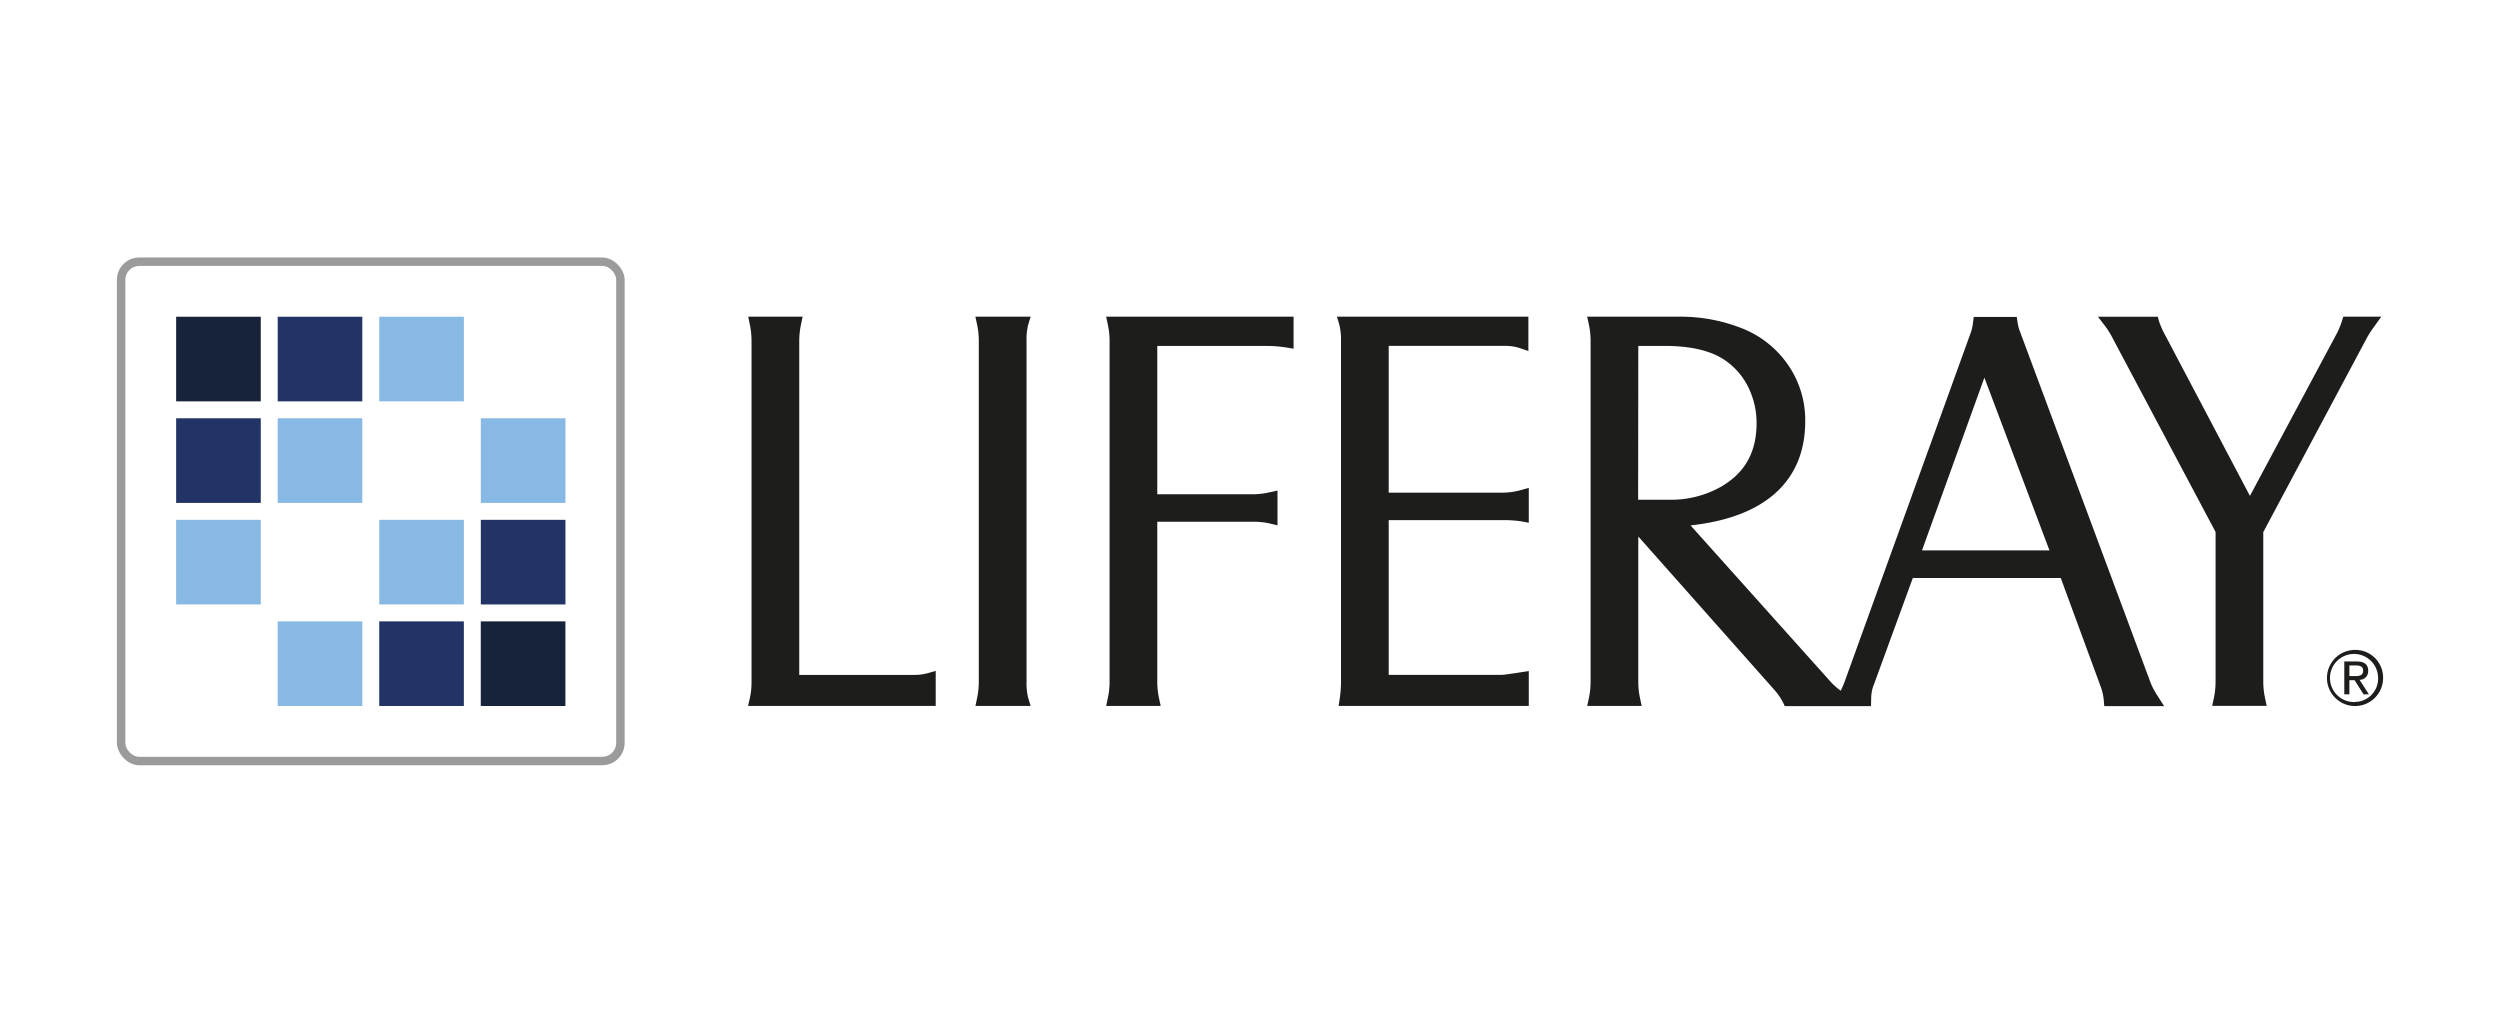 <svg xmlns="http://www.w3.org/2000/svg" viewBox="0 0 623.62 255.12"><defs><style>.cls-1{fill:#fff;}.cls-2{fill:#1d1d1b;}.cls-3{fill:#9c9b9b;}.cls-4{fill:#17223b;}.cls-5{fill:#213465;}.cls-6{fill:#88b8e4;}</style></defs><title>liferay</title><g id="BG"><rect class="cls-1" width="623.62" height="255.12"/></g><g id="Logo"><path class="cls-2" d="M590.74,167.34c0-1.56-.92-2.34-2.85-2.34h-3.11v8.2h1.27v-3.53h1.3l2.24,3.53h1.33l-2.34-3.62A2.13,2.13,0,0,0,590.74,167.34Zm-3.42,1.31h-1.27V166h1.62c.84,0,1.81.14,1.81,1.27C589.48,168.6,588.41,168.65,587.32,168.65Zm.14-6.53a7,7,0,1,0,7,7A6.91,6.91,0,0,0,587.46,162.12Zm0,13a6,6,0,1,1,5.75-6A5.8,5.8,0,0,1,587.46,175.09Z"/><path class="cls-2" d="M227.91,168.36H199.37V85a20.78,20.78,0,0,1,.46-4.17l.38-1.84H186.64l.38,1.84a20.81,20.81,0,0,1,.45,4.17v85.36a18.67,18.67,0,0,1-.44,3.87l-.42,1.86h46.8v-8.74l-2,.57A12.88,12.88,0,0,1,227.91,168.36Z"/><path class="cls-2" d="M256.07,170.17V85a14.89,14.89,0,0,1,.41-4l.61-2H243.31l.4,1.85a19.69,19.69,0,0,1,.45,4.09v85.22a19.69,19.69,0,0,1-.45,4.09l-.39,1.85h13.77l-.61-2A14.71,14.71,0,0,1,256.07,170.17Z"/><path class="cls-2" d="M276.32,80.86a18.79,18.79,0,0,1,.46,4v85.29a19.06,19.06,0,0,1-.46,4.09l-.39,1.85h13.6l-.4-1.85a19.69,19.69,0,0,1-.45-4.09v-40h23.73a18.14,18.14,0,0,1,4.36.44l1.9.46v-8.69l-1.87.42a19.39,19.39,0,0,1-4.25.52H288.68v-37H316a30.29,30.29,0,0,1,4.9.39l1.78.29V79H275.93Z"/><path class="cls-2" d="M374.53,122.89H346.41V86.28h29.16a11.44,11.44,0,0,1,3.68.6l2,.69V79H333.51l.58,2a15.22,15.22,0,0,1,.42,4v85.15a28.68,28.68,0,0,1-.33,4.18l-.26,1.76h47.43v-8.7l-1.77.28c-3.22.5-4.47.65-4.84.67H346.41V129.75h28.25a29.07,29.07,0,0,1,4.88.31l1.81.34v-8.71l-2,.57A17.4,17.4,0,0,1,374.53,122.89Z"/><path class="cls-2" d="M536.52,170.46l-32.77-88.1a11.13,11.13,0,0,1-.48-2l-.2-1.3H492.35l-.18,1.32a11.27,11.27,0,0,1-.56,2.58L460,170.43c-.19.48-.48,1.12-.83,1.87a16.39,16.39,0,0,1-2.36-2.05l-35.11-39.19c8.68-.94,15.51-3.41,20.33-7.34,5.49-4.49,8.28-10.76,8.28-18.65a24.2,24.2,0,0,0-4.53-14.4A25,25,0,0,0,435,82.09,41.52,41.52,0,0,0,418.55,79H395.92l.4,1.85a19.69,19.69,0,0,1,.45,4.09v85.22a19.69,19.69,0,0,1-.45,4.09l-.4,1.85h13.6l-.4-1.85a19.62,19.62,0,0,1-.45-4.09V133.83l33.71,38a15.37,15.37,0,0,1,2.41,3.43l.41.88h21.51l.05-1.49a10.47,10.47,0,0,1,.39-3.1l10-27.37h36.9l10.05,27.33a13.48,13.48,0,0,1,.69,3.23l.12,1.4h14.93l-1.51-2.36A19.52,19.52,0,0,1,536.52,170.46Zm-25.29-33.17H479.44L495,94.2Zm-102.56-51h6.61c6.57,0,11.66,1.22,15.13,3.65a17.5,17.5,0,0,1,5.7,6.66,20.09,20.09,0,0,1,2.06,9c0,7.23-2.93,12.43-9,15.89a25.26,25.26,0,0,1-12.54,3.17h-8Z"/><path class="cls-2" d="M584.53,79l-.34,1.08a19.31,19.31,0,0,1-1.35,3.24l-21.6,40.38L540.12,83.64a23,23,0,0,1-1.56-3.49l-.3-1.14H523.32l1.9,2.46a22.81,22.81,0,0,1,1.95,3.23l25.5,48v37.44a19.62,19.62,0,0,1-.45,4.09l-.4,1.85h13.6l-.39-1.85a19.65,19.65,0,0,1-.46-4.09V132.73L590.4,84.31a27.11,27.11,0,0,1,1.85-2.86L594,79Z"/><rect class="cls-3" x="29.16" y="64.23" width="126.66" height="126.66" rx="5.58" ry="5.58"/><rect class="cls-1" x="31.27" y="66.34" width="122.44" height="122.44" rx="3.47" ry="3.47"/><rect class="cls-4" x="43.94" y="79.01" width="21.11" height="21.11"/><rect class="cls-5" x="69.27" y="79.01" width="21.11" height="21.11"/><rect class="cls-6" x="94.6" y="79.01" width="21.11" height="21.11"/><rect class="cls-6" x="43.94" y="129.67" width="21.11" height="21.11"/><rect class="cls-5" x="43.94" y="104.34" width="21.11" height="21.11"/><rect class="cls-6" x="69.27" y="104.34" width="21.11" height="21.11"/><rect class="cls-5" x="94.6" y="155" width="21.11" height="21.11"/><rect class="cls-4" x="119.93" y="155" width="21.11" height="21.11"/><rect class="cls-6" x="69.27" y="155" width="21.11" height="21.11"/><rect class="cls-6" x="119.94" y="104.34" width="21.11" height="21.11"/><rect class="cls-5" x="119.94" y="129.67" width="21.11" height="21.11"/><rect class="cls-6" x="94.6" y="129.67" width="21.11" height="21.11"/></g></svg>
